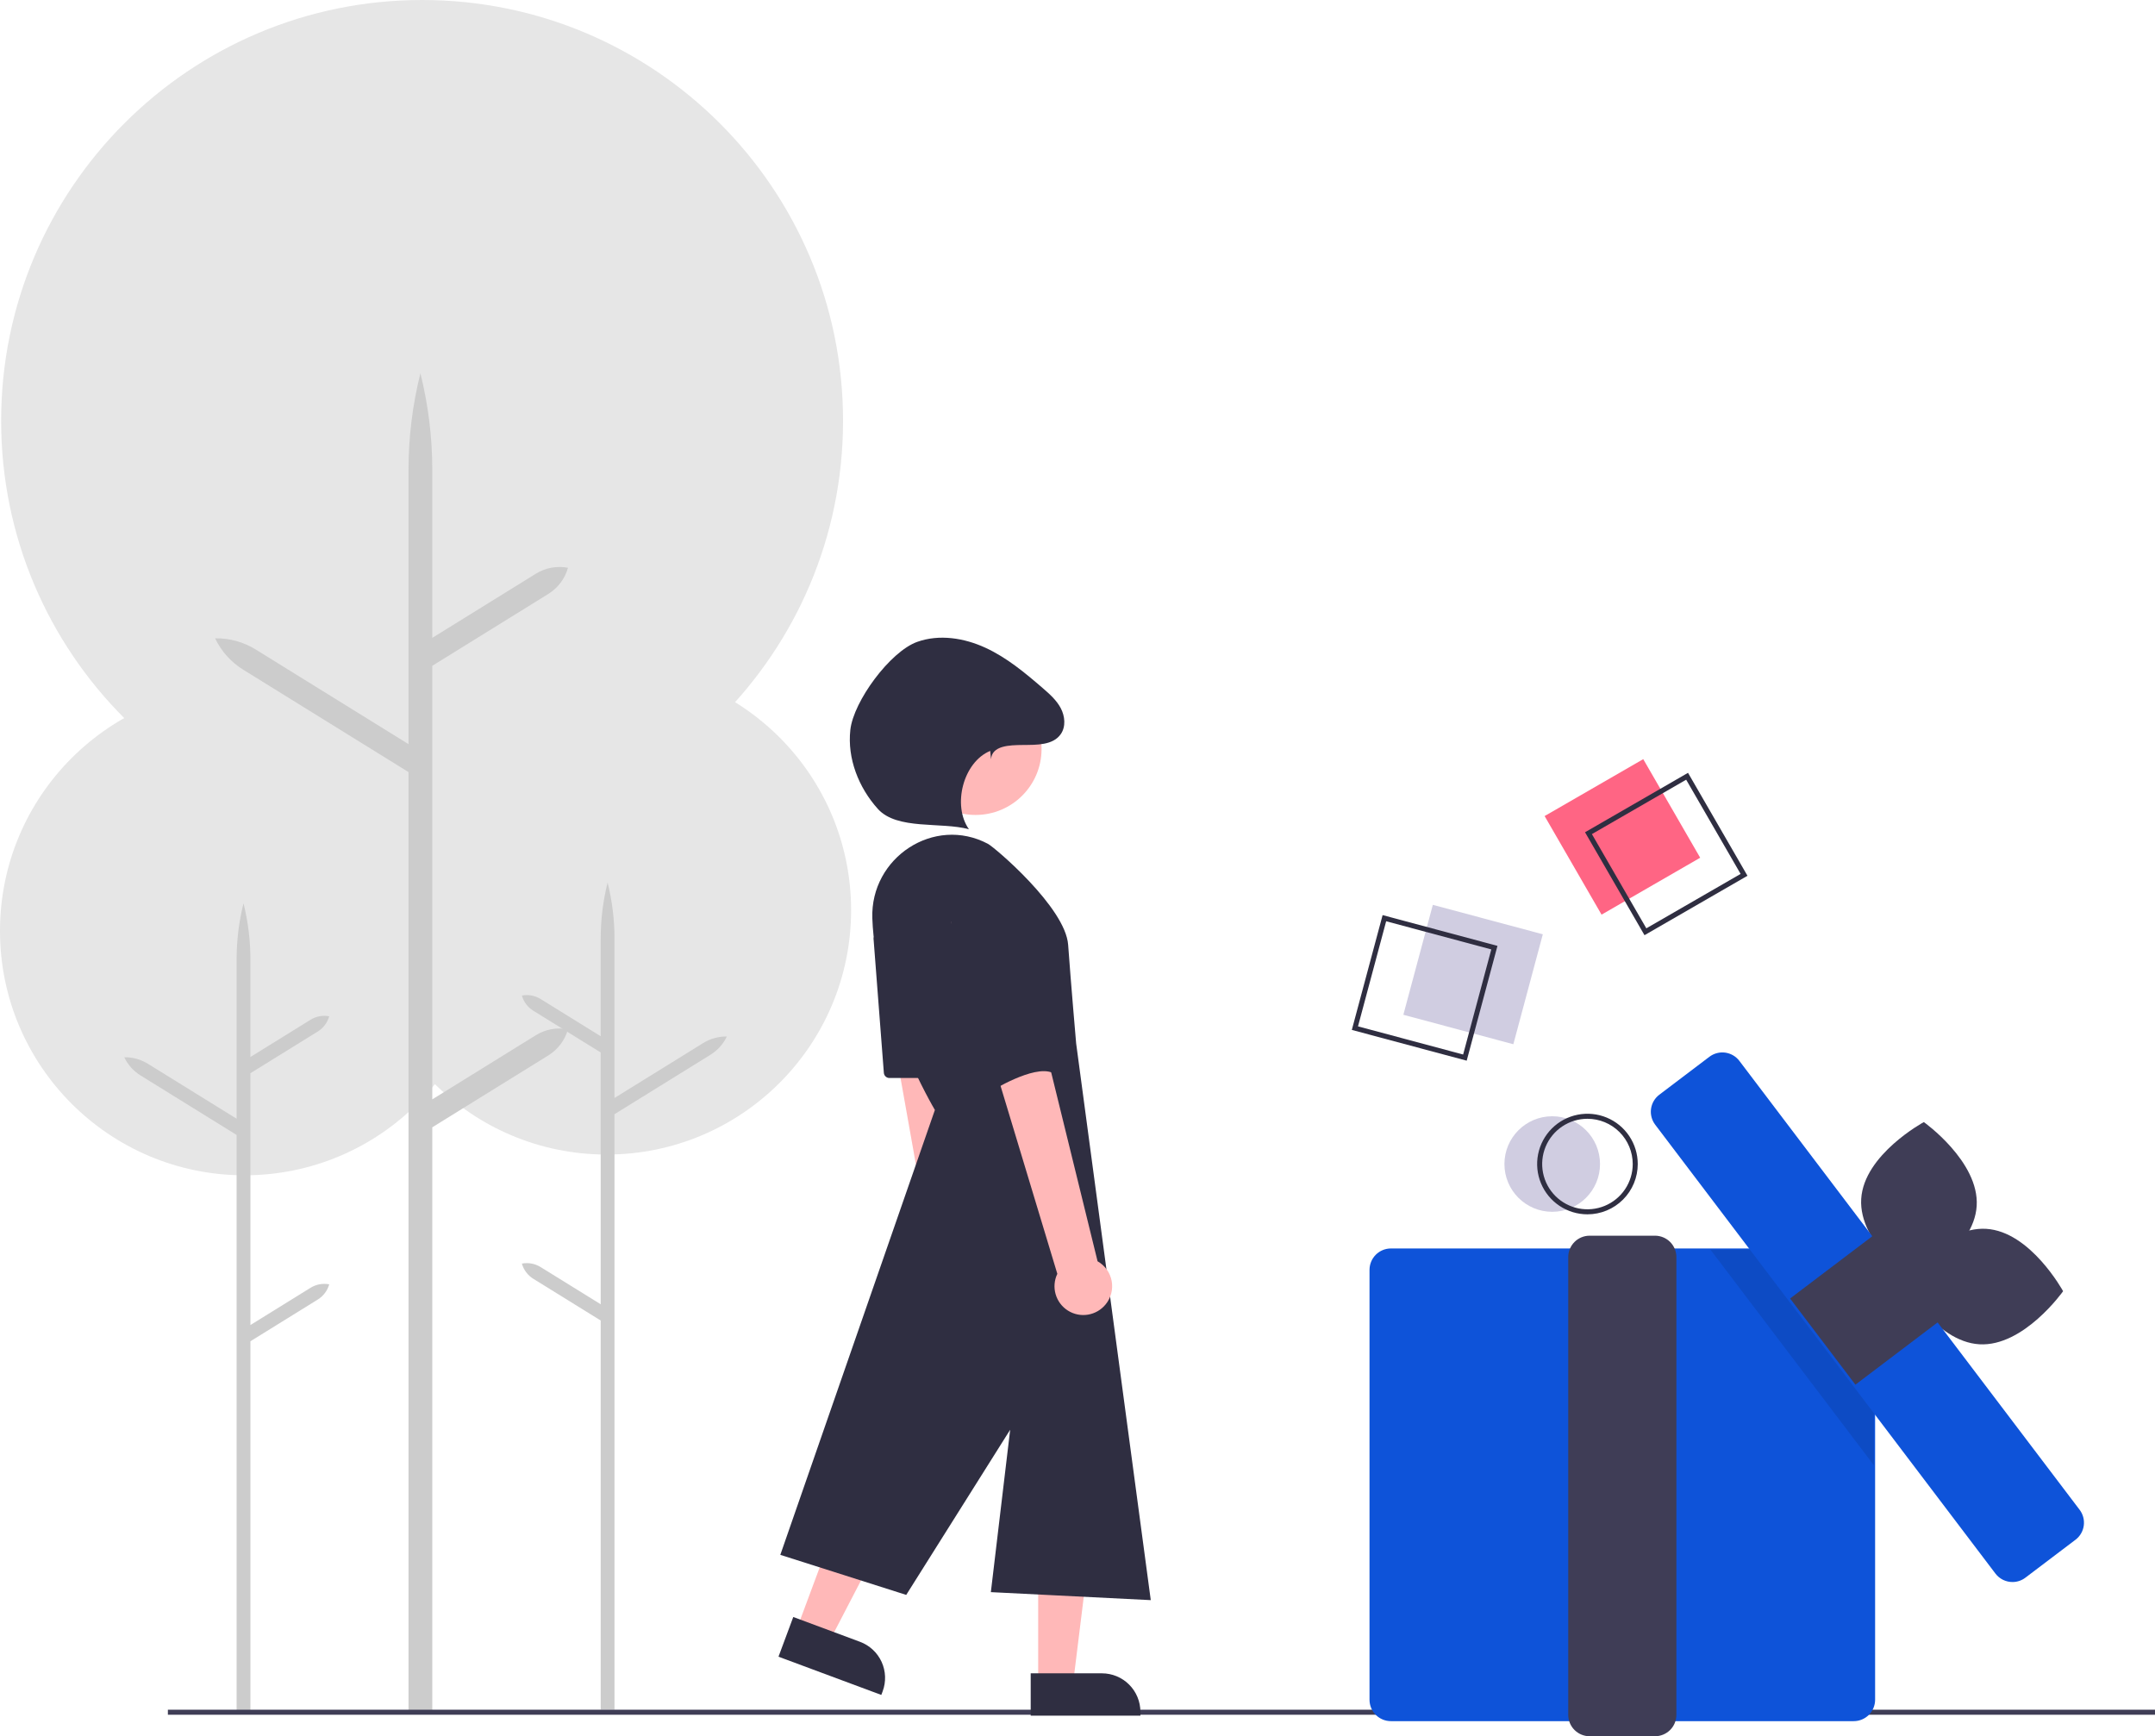 <svg width="175" height="141" viewBox="0 0 175 141" fill="none" xmlns="http://www.w3.org/2000/svg">
<g clip-path="url(#clip0_8892_10831)">
<path d="M49.261 93.76C60.226 93.76 69.115 84.875 69.115 73.914C69.115 62.953 60.226 54.067 49.261 54.067C38.296 54.067 29.407 62.953 29.407 73.914C29.407 84.875 38.296 93.76 49.261 93.76Z" fill="#E6E6E6"/>
<path d="M43.897 102.895L48.781 105.92V85.471L43.306 82.08C42.854 81.8 42.523 81.36 42.38 80.847C42.903 80.747 43.444 80.847 43.897 81.128L48.781 84.153V76.223C48.781 74.689 48.969 73.161 49.341 71.673C49.713 73.161 49.902 74.689 49.901 76.223V89.166L57.107 84.703C57.682 84.347 58.348 84.163 59.024 84.174C58.733 84.785 58.272 85.299 57.697 85.655L49.901 90.484V138.845H48.781V107.239L43.306 103.848C42.854 103.567 42.523 103.127 42.38 102.615C42.903 102.515 43.444 102.615 43.897 102.895Z" fill="#CCCCCC"/>
<path d="M19.854 95.445C30.82 95.445 39.709 86.56 39.709 75.599C39.709 64.638 30.82 55.752 19.854 55.752C8.889 55.752 0 64.638 0 75.599C0 86.56 8.889 95.445 19.854 95.445Z" fill="#E6E6E6"/>
<path d="M25.219 104.58L20.335 107.606V87.156L25.809 83.765C26.262 83.485 26.592 83.045 26.735 82.532C26.212 82.432 25.671 82.532 25.218 82.813L20.335 85.838V77.908C20.335 76.374 20.146 74.846 19.774 73.358C19.402 74.846 19.214 76.374 19.214 77.908V90.851L12.009 86.388C11.434 86.032 10.768 85.848 10.091 85.859C10.382 86.47 10.843 86.984 11.418 87.34L19.214 92.169V138.952H20.335V108.924L25.809 105.533C26.262 105.252 26.592 104.812 26.735 104.3C26.213 104.2 25.671 104.3 25.219 104.58Z" fill="#CCCCCC"/>
<path d="M34.277 68.342C53.156 68.342 68.461 53.043 68.461 34.171C68.461 15.299 53.156 0 34.277 0C15.398 0 0.093 15.299 0.093 34.171C0.093 53.043 15.398 68.342 34.277 68.342Z" fill="#E6E6E6"/>
<path d="M43.513 84.07L35.104 89.279V54.07L44.529 48.232C45.308 47.749 45.878 46.992 46.124 46.109C45.224 45.937 44.292 46.109 43.513 46.592L35.104 51.801V38.148C35.104 35.507 34.78 32.876 34.139 30.313C33.498 32.876 33.174 35.507 33.174 38.148V60.432L20.769 52.748C19.778 52.134 18.632 51.818 17.467 51.837C17.968 52.889 18.762 53.774 19.752 54.387L33.174 62.701V139.027H35.104V91.548L44.529 85.71C45.308 85.227 45.878 84.469 46.124 83.587C45.224 83.415 44.292 83.588 43.513 84.07Z" fill="#CCCCCC"/>
<path d="M175 138.845H13.633V139.254H175V138.845Z" fill="#3F3D56"/>
<path d="M133.442 61.65L125.433 66.272L130.057 74.278L138.066 69.656L133.442 61.65Z" fill="#FF6584"/>
<path d="M133.544 75.947L128.715 67.587L137.078 62.761L141.906 71.121L133.544 75.947ZM129.273 67.737L133.693 75.389L141.348 70.971L136.928 63.319L129.273 67.737Z" fill="#2F2E41"/>
<path d="M126.051 98.41C128.195 98.41 129.932 96.674 129.932 94.531C129.932 92.388 128.195 90.651 126.051 90.651C123.908 90.651 122.17 92.388 122.17 94.531C122.17 96.674 123.908 98.41 126.051 98.41Z" fill="#D0CDE1"/>
<path d="M128.911 98.615C128.103 98.615 127.313 98.375 126.641 97.926C125.969 97.478 125.446 96.84 125.137 96.094C124.827 95.347 124.747 94.526 124.904 93.734C125.062 92.942 125.451 92.214 126.022 91.643C126.594 91.072 127.321 90.683 128.114 90.526C128.906 90.368 129.728 90.449 130.474 90.758C131.221 91.067 131.859 91.591 132.308 92.262C132.757 92.934 132.996 93.723 132.996 94.531C132.996 95.614 132.566 96.653 131.8 97.418C131.033 98.184 129.994 98.615 128.911 98.615ZM128.911 90.856C128.184 90.856 127.473 91.071 126.868 91.475C126.264 91.879 125.792 92.453 125.514 93.124C125.236 93.796 125.163 94.535 125.305 95.248C125.447 95.961 125.797 96.616 126.311 97.13C126.825 97.644 127.48 97.994 128.194 98.136C128.907 98.277 129.646 98.205 130.318 97.926C130.99 97.648 131.564 97.177 131.968 96.573C132.372 95.968 132.588 95.258 132.588 94.531C132.588 93.556 132.2 92.621 131.511 91.932C130.821 91.243 129.886 90.856 128.911 90.856Z" fill="#2F2E41"/>
<path d="M150.534 139.774H112.95C112.49 139.774 112.049 139.591 111.723 139.265C111.398 138.94 111.215 138.499 111.214 138.039V103.123C111.215 102.663 111.398 102.222 111.723 101.896C112.049 101.571 112.49 101.388 112.95 101.387H150.534C150.995 101.388 151.436 101.571 151.762 101.896C152.087 102.222 152.27 102.663 152.271 103.123V138.039C152.27 138.499 152.087 138.94 151.762 139.265C151.436 139.591 150.995 139.774 150.534 139.774Z" fill="#0E53D9"/>
<path d="M134.398 141H129.087C128.626 140.999 128.185 140.816 127.86 140.491C127.534 140.166 127.351 139.725 127.351 139.264V102.086C127.351 101.626 127.534 101.184 127.86 100.859C128.185 100.534 128.626 100.351 129.087 100.35H134.398C134.858 100.351 135.299 100.534 135.625 100.859C135.95 101.184 136.133 101.626 136.134 102.086V139.264C136.133 139.725 135.95 140.166 135.625 140.491C135.299 140.816 134.858 140.999 134.398 141Z" fill="#3F3D56"/>
<path d="M160.52 97.931C160.301 101.533 155.433 104.167 155.433 104.167C155.433 104.167 150.922 100.962 151.142 97.36C151.361 93.758 156.228 91.124 156.228 91.124C156.228 91.124 160.74 94.329 160.52 97.931Z" fill="#3F3D56"/>
<path d="M160.74 109.169C157.137 108.961 154.486 104.104 154.486 104.104C154.486 104.104 157.679 99.584 161.283 99.793C164.887 100.001 167.537 104.858 167.537 104.858C167.537 104.858 164.344 109.378 160.74 109.169Z" fill="#3F3D56"/>
<path opacity="0.1" d="M152.168 105.659V118.988L138.906 101.49H149.009L152.168 105.659Z" fill="black"/>
<path d="M163.428 128.476C163.159 128.476 162.895 128.414 162.654 128.295C162.414 128.176 162.204 128.003 162.042 127.789L134.411 91.334C134.273 91.152 134.172 90.945 134.115 90.724C134.057 90.504 134.043 90.274 134.075 90.048C134.106 89.823 134.181 89.605 134.296 89.409C134.411 89.212 134.564 89.04 134.746 88.902L138.816 85.819C138.998 85.682 139.205 85.581 139.426 85.524C139.646 85.466 139.876 85.452 140.102 85.483C140.328 85.515 140.545 85.59 140.742 85.705C140.939 85.82 141.111 85.973 141.249 86.155L168.88 122.61C169.018 122.792 169.118 122.999 169.176 123.219C169.233 123.44 169.247 123.669 169.216 123.895C169.185 124.121 169.11 124.338 168.994 124.535C168.879 124.732 168.726 124.904 168.545 125.041L164.474 128.124C164.173 128.353 163.806 128.476 163.428 128.476Z" fill="#0E53D9"/>
<path d="M152.368 100.148L145.367 105.451L150.671 112.449L157.672 107.146L152.368 100.148Z" fill="#3F3D56"/>
<path d="M116.355 73.481L113.961 82.41L122.894 84.802L125.287 75.873L116.355 73.481Z" fill="#D0CDE1"/>
<path d="M119.105 86.137L109.777 83.639L112.277 74.315L121.604 76.814L119.105 86.137ZM110.278 83.35L118.816 85.637L121.103 77.102L112.565 74.815L110.278 83.35Z" fill="#2F2E41"/>
<path d="M79.815 107.809C80.06 107.574 80.251 107.288 80.374 106.971C80.497 106.655 80.549 106.315 80.526 105.976C80.504 105.637 80.407 105.307 80.243 105.009C80.079 104.712 79.852 104.454 79.577 104.253L75.826 74.028L70.98 75.468L76.212 104.883C75.906 105.366 75.788 105.945 75.88 106.51C75.972 107.074 76.269 107.585 76.713 107.946C77.157 108.307 77.718 108.492 78.29 108.467C78.862 108.442 79.404 108.208 79.815 107.809Z" fill="#FFB8B8"/>
<path d="M84.307 136.699H87.142L88.491 125.77H84.307V136.699Z" fill="#FFB8B8"/>
<path d="M92.608 139.33H83.7V135.89H89.481C90.311 135.89 91.106 136.219 91.692 136.805C92.279 137.391 92.608 138.186 92.608 139.016V139.33Z" fill="#2F2E41"/>
<path d="M64.706 132.286L67.362 133.274L72.438 123.5L68.517 122.042L64.706 132.286Z" fill="#FFB8B8"/>
<path d="M71.568 137.645L63.219 134.54L64.419 131.315L69.837 133.33C70.615 133.619 71.245 134.205 71.591 134.959C71.936 135.713 71.967 136.573 71.678 137.35L71.568 137.645Z" fill="#2F2E41"/>
<path d="M79.222 66.182C82.182 66.182 84.582 63.783 84.582 60.824C84.582 57.865 82.182 55.467 79.222 55.467C76.262 55.467 73.863 57.865 73.863 60.824C73.863 63.783 76.262 66.182 79.222 66.182Z" fill="#FFB8B8"/>
<path d="M70.839 74.574C70.671 69.639 75.86 66.216 80.225 68.526C80.781 68.821 86.524 73.698 86.74 76.727C86.957 79.756 87.39 84.731 87.39 84.731L93.45 129.946L80.464 129.297L82.032 116.108L73.592 129.521L63.367 126.269L75.919 90.14C75.919 90.14 71.094 82.053 70.839 74.574Z" fill="#2F2E41"/>
<path d="M70.942 76.292L71.775 87.128C71.784 87.241 71.835 87.347 71.918 87.424C72.002 87.501 72.111 87.544 72.225 87.544H75.894C75.968 87.544 76.041 87.525 76.106 87.491C76.171 87.456 76.227 87.405 76.268 87.343C76.309 87.282 76.335 87.211 76.342 87.137C76.349 87.063 76.338 86.989 76.31 86.921L71.807 76.085C71.766 75.986 71.691 75.905 71.595 75.856C71.5 75.808 71.39 75.795 71.286 75.82C71.181 75.844 71.09 75.906 71.026 75.992C70.963 76.079 70.933 76.185 70.942 76.292Z" fill="#2F2E41"/>
<path d="M89.783 105.932C89.999 105.669 90.155 105.363 90.24 105.034C90.325 104.705 90.337 104.362 90.275 104.028C90.212 103.694 90.078 103.377 89.88 103.101C89.682 102.825 89.426 102.595 89.13 102.428L81.866 72.849L77.222 74.847L85.862 103.447C85.614 103.963 85.565 104.552 85.723 105.101C85.881 105.651 86.235 106.124 86.718 106.43C87.201 106.737 87.78 106.855 88.345 106.763C88.91 106.671 89.421 106.375 89.783 105.932Z" fill="#FFB8B8"/>
<path d="M77.867 70.237C77.867 70.237 76.352 73.265 77.867 78.674C79.382 84.082 80.464 88.626 80.464 88.626C80.464 88.626 83.927 86.462 85.442 87.111C86.957 87.76 83.046 72.694 83.046 72.694C83.046 72.694 80.681 67.641 77.867 70.237Z" fill="#2F2E41"/>
<path d="M80.48 61.66C80.552 60.548 81.955 60.51 83.07 60.5C84.184 60.489 85.516 60.529 86.147 59.61C86.564 59.003 86.484 58.161 86.14 57.51C85.796 56.859 85.229 56.358 84.672 55.877C83.234 54.634 81.751 53.4 80.025 52.605C78.298 51.809 76.274 51.487 74.484 52.126C72.284 52.911 69.31 56.95 69.053 59.271C68.796 61.592 69.724 63.957 71.288 65.692C72.852 67.426 76.432 66.726 78.684 67.343C77.315 65.405 78.218 61.885 80.412 60.98L80.48 61.66Z" fill="#2F2E41"/>
</g>
<defs>
<clipPath id="clip0_8892_10831">
<rect width="175" height="141" fill="white"/>
</clipPath>
</defs>
</svg>
